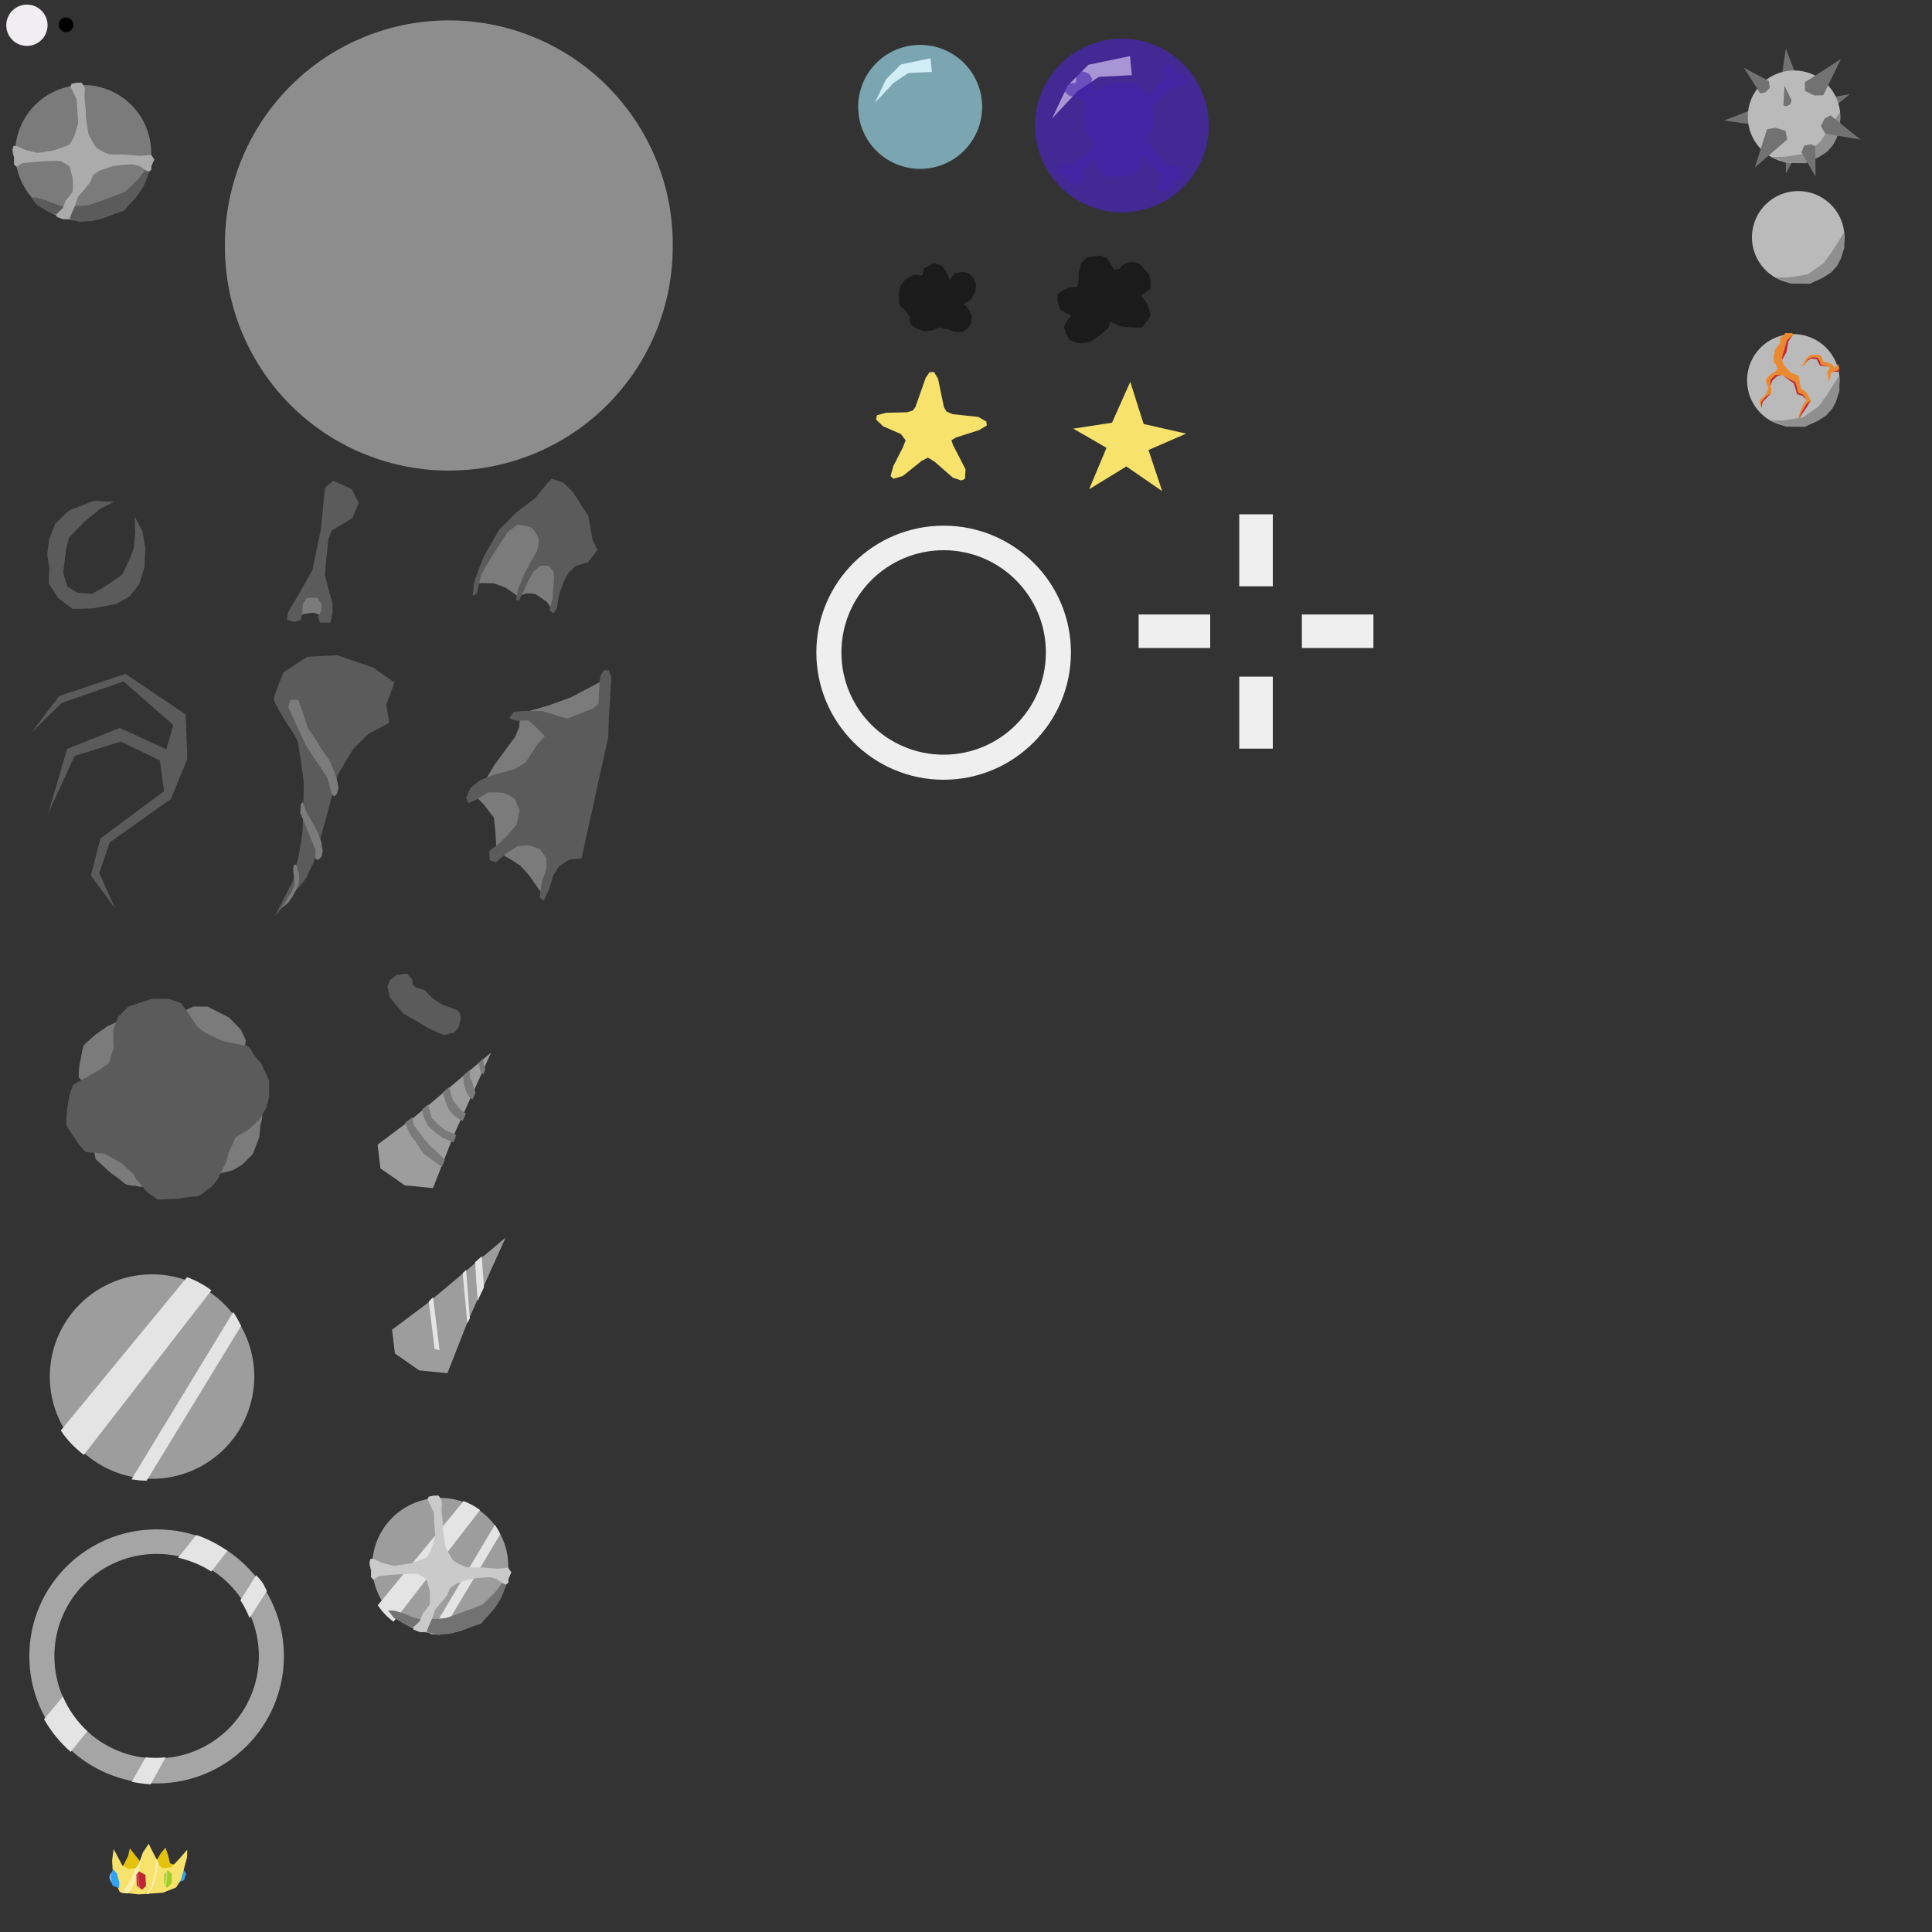 <?xml version="1.0" encoding="UTF-8" standalone="no"?>
<!-- Created with Inkscape (http://www.inkscape.org/) -->

<svg
   xmlns:dc="http://purl.org/dc/elements/1.1/"
   xmlns:cc="http://creativecommons.org/ns#"
   xmlns:rdf="http://www.w3.org/1999/02/22-rdf-syntax-ns#"
   xmlns:svg="http://www.w3.org/2000/svg"
   xmlns="http://www.w3.org/2000/svg"
   xmlns:sodipodi="http://sodipodi.sourceforge.net/DTD/sodipodi-0.dtd"
   xmlns:inkscape="http://www.inkscape.org/namespaces/inkscape"
   width="135"
   height="135"
   id="svg2989"
   version="1.1"
   inkscape:version="0.48.4 r9939"
   sodipodi:docname="FullAmoeba.svg"
   inkscape:export-filename="C:\Users\Anthony\Desktop\Projects\NaturalSelection\ActualGame\EvolutionJam\Assets\Sprites\FullAmoeba.png"
   inkscape:export-xdpi="682.66998"
   inkscape:export-ydpi="682.66998">
  <rect width="100%" height="100%" fill="#333333" stroke="none"/>
  <defs
     id="defs2991" />
  <sodipodi:namedview
     id="base"
     pagecolor="#ffffff"
     bordercolor="#666666"
     borderopacity="1.0"
     inkscape:pageopacity="0.0"
     inkscape:pageshadow="2"
     inkscape:zoom="16"
     inkscape:cx="94.069655"
     inkscape:cy="82.136862"
     inkscape:document-units="px"
     inkscape:current-layer="layer1"
     showgrid="false"
     units="px"
     inkscape:window-width="1600"
     inkscape:window-height="837"
     inkscape:window-x="-8"
     inkscape:window-y="-8"
     inkscape:window-maximized="1"
     inkscape:snap-bbox="true"
     inkscape:bbox-paths="true"
     inkscape:bbox-nodes="true"
     inkscape:snap-bbox-edge-midpoints="true"
     inkscape:snap-bbox-midpoints="true"
     inkscape:snap-global="false"
     showguides="true"
     inkscape:guide-bbox="true" />
  <g
     inkscape:label="Layer 1"
     inkscape:groupmode="layer"
     id="layer1"
     transform="translate(0,-917.36)">
    <path
       style="fill:#31a2f2;stroke:none"
       d="m 12.763,1047.938 -0.293,0.967 0.397,-0.173 0.147,-0.458 z"
       id="path4227"
       inkscape:connector-curvature="0" />
    <path
       style="fill:#e2c20c;fill-opacity:1;stroke:none"
       d="m 8.352,1047.972 0.268,-0.268 0.337,-0.665 0.112,-0.526 0.76,0.958 0.527,-0.06 0.544,0.01 0.354,-0.596 0.311,-0.362 0.181,0.552 0.138,0.544 0.587,0.19 0.155,0.147 -1.959,0.803 -1.925,-0.147 -0.406,-0.621 z"
       id="path4223"
       inkscape:connector-curvature="0"
       sodipodi:nodetypes="ccccccccccccccccc" />
    <path
       style="fill:#727272;fill-opacity:1;stroke:none"
       d="m 124.749,926.972 0.047,2.504 1.279,-2.365 -0.294,-0.36 -0.554,-0.165 z"
       id="path3127-1-7-9-4-8-8"
       inkscape:connector-curvature="0" />
    <path
       style="fill:#727272;fill-opacity:1;stroke:none"
       d="m 122.812,924.867 -2.332,0.912 2.662,0.381 0.236,-0.401 -0.037,-0.577 z"
       id="path3127-1-7-9-4-8"
       inkscape:connector-curvature="0" />
    <path
       style="fill:#727272;fill-opacity:1;stroke:none"
       d="m 127.323,925.522 1.94,-1.584 -2.65,0.455 -0.101,0.454 0.213,0.538 z"
       id="path3127-1-7-9-4"
       inkscape:connector-curvature="0" />
    <path
       style="fill:#727272;fill-opacity:1;stroke:none"
       d="m 125.684,923.097 -0.896,-2.338 -0.399,2.659 0.399,0.238 0.577,-0.033 z"
       id="path3127-1-7-9"
       inkscape:connector-curvature="0" />
    <path
       sodipodi:type="arc"
       style="fill:#f0eef0;fill-opacity:1;fill-rule:nonzero;stroke:none"
       id="path3864"
       sodipodi:cx="40.982143"
       sodipodi:cy="26.919643"
       sodipodi:rx="2.7232144"
       sodipodi:ry="2.7232144"
       d="m 43.705,26.92 c 0,1.504 -1.219,2.723 -2.723,2.723 -1.504,0 -2.723,-1.219 -2.723,-2.723 0,-1.504 1.219,-2.723 2.723,-2.723 1.504,0 2.723,1.219 2.723,2.723 z"
       transform="matrix(0.53,0,0,0.53,-19.839,904.858)" />
    <path
       sodipodi:type="arc"
       style="fill:#000000;fill-opacity:1;fill-rule:nonzero;stroke:none"
       id="path3868"
       sodipodi:cx="40.535713"
       sodipodi:cy="26.25"
       sodipodi:rx="1.25"
       sodipodi:ry="1.25"
       d="m 41.786,26.25 c 0,0.69 -0.56,1.25 -1.25,1.25 -0.69,0 -1.25,-0.56 -1.25,-1.25 0,-0.69 0.56,-1.25 1.25,-1.25 0.69,0 1.25,0.56 1.25,1.25 z"
       transform="matrix(0.409,0,0,0.409,-11.962,908.355)" />
    <path
       transform="matrix(0.758,0,0,0.758,-7.036,880.702)"
       sodipodi:type="arc"
       style="fill:#9fdced;fill-opacity:0.676;fill-rule:nonzero;stroke:none"
       id="path3762-9"
       sodipodi:cx="94.10714"
       sodipodi:cy="58.214287"
       sodipodi:rx="5.7142859"
       sodipodi:ry="5.7142859"
       d="m 99.821,58.214 a 5.714,5.714 0 1 1 -11.429,0 5.714,5.714 0 1 1 11.429,0 z" />
    <path
       style="fill:#d1eef6;fill-opacity:1;stroke:none"
       d="m 65.026,921.431 0.086,0.951 -1.643,0.086 -1.037,0.692 -1.297,1.383 0.778,-1.643 1.037,-1.037 z"
       id="path3770-4"
       inkscape:connector-curvature="0" />
    <path
       sodipodi:type="arc"
       style="fill:#e4e4e4;fill-opacity:0.511;fill-rule:nonzero;stroke:none"
       id="path2994"
       sodipodi:cx="101.11627"
       sodipodi:cy="24.161011"
       sodipodi:rx="35.88567"
       sodipodi:ry="35.88567"
       d="m 137.002,24.161 a 35.886,35.886 0 1 1 -71.771,0 35.886,35.886 0 1 1 71.771,0 z"
       transform="matrix(0.436,0,0,0.436,-12.724,923.979)" />
    <path
       transform="matrix(0.409,0,0,0.409,11.654,1011.331)"
       sodipodi:type="arc"
       style="fill:#9d9d9d;fill-opacity:1;fill-rule:nonzero;stroke:none"
       id="path2982-1-3"
       sodipodi:cx="46.719555"
       sodipodi:cy="37.772816"
       sodipodi:rx="11.616755"
       sodipodi:ry="11.616755"
       d="m 58.336,37.773 a 11.617,11.617 0 1 1 -23.234,0 11.617,11.617 0 1 1 23.234,0 z" />
    <path
       inkscape:connector-curvature="0"
       style="fill:#e4e4e4;fill-opacity:1;fill-rule:nonzero;stroke:none"
       d="m 32.391,1022.252 -5.991,7.275 c 0.295,0.451 0.667,0.83 1.094,1.156 l 6.054,-7.807 c -0.351,-0.26 -0.741,-0.469 -1.156,-0.625 z m 2.187,1.656 -4.531,7.615 c 0.224,0.032 0.455,0.062 0.688,0.062 l 0.031,0 4.187,-7.021 c -0.113,-0.224 -0.229,-0.454 -0.375,-0.656 z"
       id="path2982-1-3-3"
       sodipodi:nodetypes="cccccccsccc" />
    <path
       style="fill:#727272;fill-opacity:1;stroke:none"
       d="m 35.412,1027.553 -0.821,1.077 c 0,0 -0.858,0.839 -0.931,0.876 -0.073,0.037 -1.46,0.547 -1.46,0.547 0,0 -0.967,0.365 -1.131,0.383 -0.164,0.018 -1.551,0.11 -1.66,0.091 -0.109,-0.018 -0.839,-0.256 -0.985,-0.328 -0.146,-0.073 -0.639,-0.237 -0.785,-0.274 -0.146,-0.037 -0.529,-0.037 -0.529,-0.037 l 0.42,0.529 0.839,0.493 c 0,0 2.044,0.675 2.117,0.675 0.073,0 0.693,-0.036 0.912,-0.055 0.219,-0.018 2.244,-0.73 2.244,-0.73 0,0 0.255,-0.347 0.383,-0.456 0.128,-0.11 0.566,-0.639 0.566,-0.639 0,0 0.31,-0.493 0.383,-0.602 0.073,-0.11 0.456,-1.15 0.456,-1.15 z"
       id="path3754-7-4"
       inkscape:connector-curvature="0" />
    <path
       style="fill:#cacaca;fill-opacity:1;stroke:none"
       d="m 29.873,1022.125 0.439,0.929 0.026,0.619 0.077,1.006 -0.258,0.877 c 0,0 -0.284,0.619 -0.413,0.671 -0.129,0.052 -0.903,0.336 -1.006,0.361 -0.103,0.026 -1.058,0.181 -1.161,0.181 -0.103,0 -0.877,-0.206 -0.877,-0.206 l -0.619,-0.284 -0.181,0 c 0,0 -0.077,0.155 -0.077,0.31 0,0.155 0.103,0.49 0.103,0.49 l 0,0.49 0.181,0.181 0.387,-0.258 0.955,-0.103 1.084,-0.052 0.671,0 0.594,0.361 0.232,0.826 c 0,0 0.026,0.826 0,0.929 -0.026,0.103 -0.49,0.645 -0.49,0.645 l -0.206,0.542 -0.464,0.439 0.026,0.155 0.258,0.103 0.232,0.077 0.439,-0.026 0.052,-0.206 0.335,-0.774 0.206,-0.594 0.361,-0.413 0.464,-0.568 0.206,-0.516 0.464,-0.31 0.903,-0.31 0.568,-0.077 0.852,-0.052 0.464,0.129 0.464,0.31 0.181,0.077 0.181,-0.129 0,-0.258 0.206,-0.465 -0.232,-0.336 -0.361,0.052 -0.413,0.026 c 0,0 -0.748,-0.052 -0.903,-0.077 -0.155,-0.026 -1.058,0 -1.213,-0.026 -0.155,-0.026 -0.774,-0.335 -0.903,-0.439 -0.129,-0.103 -0.464,-0.774 -0.542,-0.903 -0.077,-0.129 -0.181,-1.135 -0.206,-1.239 -0.026,-0.103 0,-0.568 -0.052,-0.877 -0.052,-0.31 -0.052,-0.594 -0.052,-0.697 0,-0.103 0.052,-0.413 0,-0.516 -0.052,-0.103 -0.206,-0.335 -0.206,-0.335 l -0.335,0 -0.361,0.077 z"
       id="path2984-4-11"
       inkscape:connector-curvature="0" />
    <path
       sodipodi:type="arc"
       style="fill:#9d9d9d;fill-opacity:1;fill-rule:nonzero;stroke:none"
       id="path4135"
       sodipodi:cx="22.649513"
       sodipodi:cy="57.038715"
       sodipodi:rx="6.2493324"
       sodipodi:ry="6.2493324"
       d="m 28.899,57.039 a 6.249,6.249 0 1 1 -12.499,0 6.249,6.249 0 1 1 12.499,0 z"
       transform="matrix(1.143,0,0,1.143,-15.264,948.354)" />
    <path
       inkscape:connector-curvature="0"
       style="fill:#e4e4e4;fill-opacity:1;fill-rule:nonzero;stroke:none"
       d="m 13.072,1006.601 -8.824,10.716 c 0.435,0.664 0.982,1.222 1.611,1.703 l 8.916,-11.498 c -0.517,-0.383 -1.091,-0.691 -1.703,-0.921 z m 3.222,2.439 -7.108,11.69 c 0.329,0.048 0.67,0.093 1.013,0.093 l 0.046,0 6.602,-10.815 c -0.167,-0.33 -0.337,-0.669 -0.552,-0.967 z"
       id="path2982-1-3-3-7"
       sodipodi:nodetypes="cccccccscccc" />
    <path
       style="fill:#a5a5a5;fill-opacity:1;fill-rule:nonzero;stroke:none"
       d="m 10.944,1024.225 c -4.904,0 -8.895,3.954 -8.895,8.859 0,4.904 3.99,8.894 8.895,8.894 4.904,0 8.895,-3.99 8.895,-8.894 0,-4.904 -3.99,-8.859 -8.895,-8.859 z m 0,1.715 c 3.945,0 7.144,3.199 7.144,7.144 0,3.945 -3.199,7.144 -7.144,7.144 -3.945,0 -7.144,-3.199 -7.144,-7.144 0,-3.945 3.199,-7.144 7.144,-7.144 z"
       id="path4135-9"
       inkscape:connector-curvature="0" />
    <path
       style="fill:#e4e4e4;fill-opacity:1;fill-rule:nonzero;stroke:none"
       d="m 13.715,1024.618 -1.27,1.59 c 0.835,0.189 1.626,0.512 2.322,0.965 l 1.127,-1.447 c -0.671,-0.451 -1.396,-0.851 -2.179,-1.107 z m 4.185,2.81 -1.104,1.747 c 0.258,0.391 0.465,0.81 0.643,1.25 l 1.211,-1.89 c -0.085,-0.167 -0.161,-0.334 -0.25,-0.5 -0.023,-0.034 -0.048,-0.073 -0.071,-0.107 -0.123,-0.178 -0.293,-0.332 -0.429,-0.5 z m -13.509,8.478 -1.312,1.584 c 0.488,0.866 1.12,1.63 1.857,2.286 l 1.169,-1.441 c -0.729,-0.67 -1.313,-1.509 -1.715,-2.429 z m 5.787,4.251 -0.972,1.705 c 0.429,0.087 0.873,0.157 1.322,0.179 l 1.044,-1.884 c -0.207,0.018 -0.432,0.036 -0.643,0.036 -0.259,0 -0.499,-0.012 -0.75,-0.036 z"
       id="path4135-9-1"
       inkscape:connector-curvature="0"
       sodipodi:nodetypes="ccccccccccccccccccccccsc" />
    <path
       sodipodi:type="arc"
       style="fill:#bababa;fill-opacity:1;fill-rule:nonzero;stroke:none"
       id="path3125"
       sodipodi:cx="7.4232402"
       sodipodi:cy="42.77919"
       sodipodi:rx="2.3132887"
       sodipodi:ry="2.3132887"
       d="m 9.737,42.779 a 2.313,2.313 0 1 1 -4.627,0 2.313,2.313 0 1 1 4.627,0 z"
       transform="matrix(1.397,0,0,1.397,114.991,865.756)" />
    <path
       style="fill:#727272;fill-opacity:1;stroke:none"
       d="m 126.107,923.111 2.523,-1.62 -1.228,2.523 -0.614,0.017 -0.648,-0.307 z"
       id="path3127"
       inkscape:connector-curvature="0" />
    <path
       style="fill:#727272;fill-opacity:1;stroke:none"
       d="m 124.884,927.102 -2.264,1.966 0.852,-2.674 0.605,-0.105 0.685,0.21 z"
       id="path3127-1"
       inkscape:connector-curvature="0" />
    <path
       style="fill:#8f8f8f;fill-opacity:1;stroke:none"
       d="m 128.557,925.193 -0.837,1.329 -0.596,0.814 -1.093,0.774 -1.354,0.208 -0.908,0.012 1.046,0.414 1.351,0.022 0.916,-0.422 0.577,-0.368 0.429,-0.479 0.254,-0.492 0.246,-0.773 z"
       id="path4059"
       inkscape:connector-curvature="0"
       sodipodi:nodetypes="cccccccccccccc" />
    <path
       style="fill:#727272;fill-opacity:1;stroke:none"
       d="m 127.529,926.696 2.469,0.417 -2.088,-1.694 -0.408,0.223 -0.265,0.514 z"
       id="path3127-1-7"
       inkscape:connector-curvature="0" />
    <path
       style="fill:#727272;fill-opacity:1;stroke:none"
       d="m 123.588,923.013 -1.735,-0.919 1.145,1.793 0.357,-0.069 0.32,-0.325 z"
       id="path3127-1-7-4"
       inkscape:connector-curvature="0" />
    <path
       style="fill:#727272;fill-opacity:1;stroke:none"
       d="m 125.881,927.999 0.982,1.7 -0.018,-2.128 -0.339,-0.131 -0.444,0.105 z"
       id="path3127-1-7-4-0"
       inkscape:connector-curvature="0" />
    <path
       style="fill:#727272;fill-opacity:1;stroke:none"
       d="m 125.198,924.367 -0.508,-1.022 -0.072,1.386 0.193,0.055 0.263,-0.108 z"
       id="path3127-1-7-4-2"
       inkscape:connector-curvature="0" />
    <path
       transform="matrix(1.062,0,0,1.062,-21.548,864.308)"
       sodipodi:type="arc"
       style="fill:#4b25c2;fill-opacity:0.676;fill-rule:nonzero;stroke:none"
       id="path3762-9-9"
       sodipodi:cx="94.10714"
       sodipodi:cy="58.214287"
       sodipodi:rx="5.7142859"
       sodipodi:ry="5.7142859"
       d="m 99.821,58.214 a 5.714,5.714 0 1 1 -11.429,0 5.714,5.714 0 1 1 11.429,0 z" />
    <path
       style="fill:#d6cbf5;fill-opacity:0.675;stroke:none"
       d="m 78.964,921.279 0.121,1.332 -2.301,0.121 -1.453,0.969 -1.817,1.938 1.09,-2.301 1.453,-1.453 z"
       id="path3770-4-8"
       inkscape:connector-curvature="0" />
    <path
       style="fill:#4421ad;fill-opacity:0.606;stroke:none"
       d="m 81.632,921.825 -0.406,0.156 -0.094,0.406 0.156,0.406 -0.344,0.375 -0.375,0.469 -0.406,0.375 c -0.009,-0.014 -0.023,-0.055 -0.031,-0.062 l -0.438,-0.438 -0.406,-0.312 c -0.11,0 -0.748,-0.062 -0.969,-0.062 -0.221,0 -0.912,0.059 -1,0.125 -0.084,0.063 -0.623,0.407 -0.75,0.5 l -0.344,-0.562 0.094,-0.344 -0.219,-0.344 c 0,0 -0.345,-0.156 -0.438,-0.156 -0.093,0 -0.414,0.189 -0.438,0.281 -0.023,0.092 -0.031,0.322 -0.031,0.438 0,0.115 -0.219,0.094 -0.219,0.094 l -0.312,0.031 c 0,0 -0.204,0.081 -0.25,0.219 -0.046,0.138 -0.093,0.229 0,0.344 0.093,0.115 0.282,0.289 0.375,0.312 0.093,0.023 0.562,0.094 0.562,0.094 l 0.5,0.312 c -0.019,0.098 -0.116,0.618 -0.156,0.719 -0.044,0.11 -0.053,0.412 -0.031,0.5 0.022,0.088 0.246,0.899 0.312,1.031 0.066,0.133 0.38,0.564 0.469,0.719 0.012,0.021 0.019,0.064 0.031,0.094 -0.046,0.049 -0.175,0.178 -0.188,0.188 -0.093,0.069 -0.812,0.656 -0.812,0.656 l -0.719,0.531 -0.312,-0.188 -0.5,0.156 -0.094,0.344 0.094,0.281 0.469,0.094 0.188,0.312 c 0,0 -0.093,0.01 0,0.125 0.093,0.115 0.345,0.227 0.438,0.25 0.093,0.023 0.344,-0.031 0.344,-0.031 0,0 0.149,-0.104 0.219,-0.219 0.07,-0.115 0.125,-0.469 0.125,-0.469 l 0.031,-0.344 0.5,-0.438 c 0,0 0.171,-0.218 0.344,-0.406 l 0,0.688 0.406,0.469 0.5,0.156 0.75,0 c 0.155,0 0.63,-0.009 0.719,-0.031 0.088,-0.022 0.5,-0.344 0.5,-0.344 0,0 0.197,-0.189 0.219,-0.344 0.022,-0.155 0.094,-0.568 0.094,-0.656 l 0,-0.094 c 0.162,0.215 0.438,0.594 0.438,0.594 l 0.719,0.469 0.156,0.594 c 0,0 -0.133,0.283 -0.156,0.375 -0.023,0.092 -0.031,0.406 -0.031,0.406 l 0.375,0.062 0.438,0 0.156,-0.219 0.062,-0.469 0.312,-0.094 0.312,-0.156 0.094,-0.406 -0.219,-0.375 -0.469,-0.156 -0.281,0.031 -0.312,-0.219 -0.531,-0.531 -0.438,-0.625 -0.375,-0.406 c 0.086,-0.11 0.198,-0.274 0.25,-0.344 0.066,-0.088 0.259,-0.38 0.281,-0.469 0.022,-0.088 0.062,-0.511 0.062,-0.688 0,-0.158 -0.075,-0.599 -0.125,-0.812 l 0.938,-0.875 0.312,-0.344 0.531,-0.156 c 0,0 0.314,-0.048 0.406,-0.094 0.093,-0.046 0.219,-0.344 0.219,-0.344 l -0.219,-0.406 -0.312,-0.125 -0.281,0.094 0,-0.281 -0.125,-0.344 -0.344,-0.094 z"
       id="path4502"
       inkscape:connector-curvature="0" />
    <path
       style="fill:#000000;fill-opacity:0.478;stroke:none"
       d="m 64.375,936.63 c 0,0 -0.513,-0.122 -0.635,-0.024 -0.122,0.098 -0.488,0.244 -0.586,0.415 -0.098,0.171 -0.22,0.244 -0.244,0.342 -0.024,0.098 -0.098,0.366 -0.098,0.537 0,0.171 0,0.61 0,0.61 l 0.146,0.317 c 0,0 0.195,0.073 0.293,0.244 0.098,0.171 0.293,0.342 0.293,0.342 l 0.024,0.171 0,0.22 0.098,0.244 c 0,0 0.195,0.146 0.293,0.22 0.098,0.073 0.171,0.049 0.293,0.122 0.122,0.073 0.293,0.098 0.439,0.098 0.146,0 0.415,-0.024 0.537,-0.073 0.122,-0.049 0.317,-0.171 0.415,-0.171 0.098,0 0.122,0.049 0.269,0.073 0.146,0.024 0.293,0.024 0.415,0.073 0.122,0.049 0.22,0.122 0.366,0.146 0.146,0.024 0.317,0.024 0.488,0.024 0.171,0 0.488,-0.317 0.488,-0.317 0,0 0.195,-0.269 0.195,-0.391 0,-0.122 0.024,-0.513 0.024,-0.513 l -0.317,-0.537 -0.269,-0.171 c 0,0 0.391,-0.244 0.488,-0.293 0.098,-0.049 0.342,-0.586 0.342,-0.586 l 0.073,-0.464 -0.146,-0.464 -0.366,-0.391 -0.464,-0.073 -0.537,0.098 -0.22,0.293 -0.073,0.22 -0.317,-0.684 -0.244,-0.342 -0.439,-0.146 c 0,0 -0.171,-0.073 -0.269,0 -0.098,0.073 -0.562,0.317 -0.562,0.317 l -0.077,0.408 z"
       id="path4063"
       inkscape:connector-curvature="0"
       sodipodi:nodetypes="ccccscccccccccssssscscsccccccccccccccccccc" />
    <path
       style="fill:#000000;fill-opacity:0.478;stroke:none"
       d="m 75.294,937.371 -0.708,0.122 -0.293,0.146 -0.391,0.293 0,0.366 c 0,0 -0.024,0 0.024,0.22 0.049,0.22 0.171,0.488 0.171,0.488 l 0.464,0.269 0.293,0.098 -0.366,0.513 -0.146,0.342 c 0,0 0.098,0.269 0.122,0.391 0.024,0.122 0.293,0.513 0.293,0.513 0,0 0.439,0.171 0.586,0.195 0.146,0.024 0.732,-0.024 0.854,-0.098 0.122,-0.073 0.439,-0.269 0.586,-0.391 0.146,-0.122 0.659,-0.537 0.684,-0.635 0.024,-0.098 0.118,-0.366 0.118,-0.366 l 0.297,0.122 0.366,0.195 c 0,0 0.562,0.073 0.732,0.073 0.171,0 0.781,0.073 0.854,-0.024 0.073,-0.098 0.366,-0.488 0.366,-0.488 l 0.195,-0.366 -0.195,-0.684 -0.197,-0.308 -0.242,-0.351 0.635,-0.488 0,-0.586 -0.122,-0.439 -0.659,-0.708 -0.562,-0.146 -0.488,0.171 c 0,0 -0.294,0.182 -0.294,0.279 0,0.098 -0.414,0.111 -0.414,0.111 l -0.488,-0.781 -0.415,-0.195 -0.977,0.098 c 0,0 -0.461,0.408 -0.461,0.506 0,0.098 -0.096,0.388 -0.121,0.51 -0.024,0.122 -0.023,0.547 -0.023,0.547 z"
       id="path4065"
       inkscape:connector-curvature="0"
       sodipodi:nodetypes="cccccccccccscccsccccsccccccccccccsccccsscc" />
    <path
       sodipodi:type="arc"
       style="fill:#bababa;fill-opacity:1;fill-rule:nonzero;stroke:none"
       id="path3125-4"
       sodipodi:cx="7.4232402"
       sodipodi:cy="42.77919"
       sodipodi:rx="2.3132887"
       sodipodi:ry="2.3132887"
       d="m 9.737,42.779 a 2.313,2.313 0 1 1 -4.627,0 2.313,2.313 0 1 1 4.627,0 z"
       transform="matrix(1.397,0,0,1.397,115.281,874.182)" />
    <path
       style="fill:#8f8f8f;fill-opacity:1;stroke:none"
       d="m 128.847,933.619 -0.837,1.329 -0.596,0.814 -1.093,0.774 -1.354,0.208 -0.908,0.012 1.046,0.414 1.351,0.022 0.916,-0.421 0.577,-0.369 0.429,-0.479 0.254,-0.492 0.246,-0.773 z"
       id="path4059-6"
       inkscape:connector-curvature="0"
       sodipodi:nodetypes="cccccccccccccc" />
    <path
       sodipodi:type="arc"
       style="fill:#bababa;fill-opacity:1;fill-rule:nonzero;stroke:none"
       id="path3125-4-5"
       sodipodi:cx="7.4232402"
       sodipodi:cy="42.77919"
       sodipodi:rx="2.3132887"
       sodipodi:ry="2.3132887"
       d="m 9.737,42.779 a 2.313,2.313 0 1 1 -4.627,0 2.313,2.313 0 1 1 4.627,0 z"
       transform="matrix(1.397,0,0,1.397,114.94,884.176)" />
    <path
       style="fill:#8f8f8f;fill-opacity:1;stroke:none"
       d="m 128.506,943.613 -0.837,1.329 -0.596,0.814 -1.093,0.774 -1.354,0.208 -0.908,0.012 1.046,0.414 1.351,0.022 0.916,-0.422 0.577,-0.369 0.429,-0.479 0.254,-0.492 0.246,-0.773 z"
       id="path4059-6-9"
       inkscape:connector-curvature="0"
       sodipodi:nodetypes="cccccccccccccc" />
    <path
       style="fill:#eb8931;stroke:none"
       d="m 124.742,940.629 0.289,0.011 0.213,-0.004 0.041,0.15 -0.369,0.422 -0.073,0.324 -0.092,0.454 -0.228,0.545 0.128,0.341 0.462,0.519 0.561,0.224 0.163,0.868 0.413,0.336 0.286,0.531 -0.571,0.798 -0.304,0.529 0.033,-0.277 0.14,-0.342 0.196,-0.464 0.225,-0.293 -0.325,-0.341 -0.341,-0.069 -0.099,-0.367 -0.108,-0.4 -0.407,-0.248 -0.463,-0.322 -0.409,0.075 -0.291,0.311 -0.114,0.371 0.087,0.191 -0.039,0.386 -0.256,0.177 -0.373,0.405 -0.03,0.419 -0.137,-0.374 0.017,-0.201 0.346,-0.308 0.143,-0.2 0.11,-0.387 -0.17,-0.365 0.013,-0.218 0.291,-0.311 0.311,-0.173 0.193,-0.213 -0.063,-0.233 -0.198,-0.268 -0.011,-0.373 0.116,-0.496 0.343,-0.45 0.018,-0.398 0.212,-0.075 z"
       id="path4109"
       inkscape:connector-curvature="0" />
    <path
       style="fill:#eb8931;stroke:none"
       d="m 128.416,942.786 0.067,0.134 0.049,0.281 -0.098,0.11 -0.146,0.024 -0.232,0.006 -0.14,0.14 -0.031,0.287 -0.073,0.244 -0.061,-0.134 10e-5,-0.183 -0.085,-0.305 0.183,-0.311 -0.061,-0.098 -0.33,-0.061 -0.293,-0.025 -0.049,-0.195 -0.146,-0.269 -0.391,-0.037 -0.244,0.11 -0.22,0.342 -0.275,0.11 0.208,-0.213 0.073,-0.183 0.079,-0.14 0.134,-0.11 0.195,-0.146 0.488,-0.036 0.207,0.086 0.11,0.208 0.098,0.232 0.171,4e-5 0.232,0.086 0.207,0.098 0.122,0.201 0.153,-0.091 z"
       id="path4111"
       inkscape:connector-curvature="0"
       sodipodi:nodetypes="ccccccccccccccccccccccccccccccccccccc" />
    <path
       style="fill:#be2633;stroke:none"
       d="m 128.523,943.142 -0.134,0.104 -0.33,0.086 0.348,0.006 0.146,-0.11 z"
       id="path4115"
       inkscape:connector-curvature="0" />
    <path
       style="fill:#be2633;stroke:none"
       d="m 127.803,942.977 -0.513,-0.116 -0.079,-0.079 -0.061,-0.195 -0.153,-0.232 -0.348,-0.037 -0.33,0.153 -0.153,0.293 0.177,-0.238 0.244,-0.116 0.36,0.055 0.22,0.439 0.256,0.037 z"
       id="path4117"
       inkscape:connector-curvature="0" />
    <path
       style="fill:#be2633;stroke:none"
       d="m 125.256,940.771 -0.388,0.371 -0.199,0.691 -0.112,0.354 -0.043,0.328 0.311,-0.544 0.138,-0.751 z"
       id="path4119"
       inkscape:connector-curvature="0" />
    <path
       style="fill:#be2633;stroke:none"
       d="m 124.479,943.551 c -0.035,0 -0.406,0.009 -0.406,0.009 l -0.345,0.328 -0.035,0.44 0.164,-0.388 0.302,-0.285 z"
       id="path4121"
       inkscape:connector-curvature="0" />
    <path
       style="fill:#be2633;stroke:none"
       d="m 124.6,943.611 0.863,0.466 0.19,0.725 0.328,0.129 0.276,0.38 -0.337,-0.311 -0.345,-0.095 -0.224,-0.751 z"
       id="path4123"
       inkscape:connector-curvature="0" />
    <path
       style="fill:#be2633;stroke:none"
       d="m 125.678,946.641 c 0.009,-0.035 0.242,-0.527 0.242,-0.527 l 0.302,-0.509 0.311,-0.276 -0.302,0.509 z"
       id="path4125"
       inkscape:connector-curvature="0" />
    <path
       style="fill:#be2633;stroke:none"
       d="m 123.71,944.863 -0.293,0.19 -0.345,0.388 0.009,0.432 0.086,-0.423 0.354,-0.371 z"
       id="path4127"
       inkscape:connector-curvature="0" />
    <path
       transform="matrix(0.409,0,0,0.409,-13.293,912.602)"
       sodipodi:type="arc"
       style="fill:#7b7b7b;fill-opacity:1;fill-rule:nonzero;stroke:none"
       id="path2982-1-29-8"
       sodipodi:cx="46.719555"
       sodipodi:cy="37.772816"
       sodipodi:rx="11.616755"
       sodipodi:ry="11.616755"
       d="m 58.336,37.773 a 11.617,11.617 0 1 1 -23.234,0 11.617,11.617 0 1 1 23.234,0 z" />
    <path
       style="fill:#5b5b5b;fill-opacity:1;stroke:none"
       d="m 10.464,928.823 -0.821,1.077 c 0,0 -0.858,0.839 -0.931,0.876 -0.073,0.036 -1.46,0.547 -1.46,0.547 0,0 -0.967,0.365 -1.131,0.383 -0.164,0.018 -1.551,0.109 -1.66,0.091 -0.109,-0.018 -0.839,-0.255 -0.985,-0.328 -0.146,-0.073 -0.639,-0.237 -0.785,-0.274 -0.146,-0.036 -0.529,-0.036 -0.529,-0.036 l 0.42,0.529 0.839,0.493 c 0,0 2.044,0.675 2.117,0.675 0.073,0 0.693,-0.036 0.912,-0.055 0.219,-0.018 2.244,-0.73 2.244,-0.73 0,0 0.255,-0.347 0.383,-0.456 0.128,-0.109 0.566,-0.639 0.566,-0.639 0,0 0.31,-0.493 0.383,-0.602 0.073,-0.109 0.456,-1.15 0.456,-1.15 z"
       id="path3754-7-13-1"
       inkscape:connector-curvature="0" />
    <path
       style="fill:#ababab;fill-opacity:1;stroke:none"
       d="m 4.925,923.396 0.439,0.929 0.026,0.619 0.077,1.006 -0.258,0.877 c 0,0 -0.284,0.619 -0.413,0.671 -0.129,0.052 -0.903,0.335 -1.006,0.361 -0.103,0.026 -1.058,0.181 -1.161,0.181 -0.103,0 -0.877,-0.206 -0.877,-0.206 l -0.619,-0.284 -0.181,0 c 0,0 -0.077,0.155 -0.077,0.31 0,0.155 0.103,0.49 0.103,0.49 l 0,0.49 0.181,0.181 0.387,-0.258 0.955,-0.103 1.084,-0.052 0.671,0 0.594,0.361 0.232,0.826 c 0,0 0.026,0.826 0,0.929 -0.026,0.103 -0.49,0.645 -0.49,0.645 l -0.206,0.542 -0.464,0.439 0.026,0.155 0.258,0.103 0.232,0.077 0.439,-0.026 0.052,-0.206 0.335,-0.774 0.206,-0.594 0.361,-0.413 0.464,-0.568 0.206,-0.516 0.464,-0.31 0.903,-0.31 0.568,-0.077 0.852,-0.052 0.464,0.129 0.464,0.31 0.181,0.077 0.181,-0.129 0,-0.258 0.206,-0.464 -0.232,-0.335 -0.361,0.052 -0.413,0.026 c 0,0 -0.748,-0.052 -0.903,-0.077 -0.155,-0.026 -1.058,0 -1.213,-0.026 -0.155,-0.026 -0.774,-0.335 -0.903,-0.439 -0.129,-0.103 -0.464,-0.774 -0.542,-0.903 -0.077,-0.129 -0.181,-1.135 -0.206,-1.239 -0.026,-0.103 0,-0.568 -0.052,-0.877 -0.052,-0.31 -0.052,-0.594 -0.052,-0.697 0,-0.103 0.052,-0.413 0,-0.516 -0.052,-0.103 -0.206,-0.335 -0.206,-0.335 l -0.335,0 -0.361,0.077 z"
       id="path2984-4-5-6"
       inkscape:connector-curvature="0" />
    <path
       style="fill:#f7e26b;stroke:none"
       d="m 8.37,1049.578 1.312,0.155 1.709,-0.121 0.915,-0.362 0.345,-0.552 0.414,-1.536 0.017,-0.552 -0.57,0.656 -0.552,0.57 -0.587,0.069 -0.207,-0.173 -0.673,-1.329 -0.104,-0.207 -0.363,0.552 -0.293,0.794 -0.242,0.362 -0.501,0.052 -0.449,-0.259 -0.604,-1.139 -0.104,0.829 0.069,1.088 z"
       id="path4221"
       inkscape:connector-curvature="0" />
    <path
       style="fill:#faeeaa;fill-opacity:1;stroke:none"
       d="m 10.043,1046.68 -0.031,0.063 -0.281,0.792 -0.25,0.38 -0.031,0 -0.219,0.602 -0.281,0.507 -0.469,0.602 0.469,0.032 0.25,-0.348 0.375,-0.76 0.469,-1.868 z"
       id="path4221-6"
       inkscape:connector-curvature="0" />
    <path
       style="fill:#31a2f2;stroke:none"
       d="m 7.907,1047.986 -0.285,0.535 0.259,0.604 0.44,0.164 0.017,-0.397 -0.173,-0.639 z"
       id="path4225-4"
       inkscape:connector-curvature="0" />
    <path
       style="fill:#96cff8;fill-opacity:1;stroke:none"
       d="m 7.785,1048.204 -0.094,0.163 0,0.098 0,0.229 0.094,0.229 -0.031,-0.457 0.031,-0.261 z"
       id="path4225"
       inkscape:connector-curvature="0" />
    <path
       style="fill:#be2633;stroke:none"
       d="m 9.718,1048.123 -0.19,0.225 0.026,0.777 0.371,0.276 0.276,-0.25 -0.035,-0.777 z"
       id="path4229-4"
       inkscape:connector-curvature="0" />
    <path
       style="fill:#e16872;fill-opacity:1;stroke:none"
       d="m 9.683,1048.161 -0.103,0.099 0,0.066 0.069,0.792 0.034,0.099 0.138,0.132 -0.103,-0.264 -0.069,-0.726 0.034,-0.198 z"
       id="path4229"
       inkscape:connector-curvature="0" />
    <path
       style="fill:#a3ce27;stroke:none"
       d="m 11.722,1048.045 -0.242,0.276 -0.009,0.691 0.199,0.268 0.319,-0.311 0.026,-0.665 z"
       id="path4231-1"
       inkscape:connector-curvature="0" />
    <path
       style="fill:#cde782;fill-opacity:1;stroke:none"
       d="m 11.653,1048.095 -0.062,0.096 0.031,0.128 -0.094,0.702 -0.031,0.064 0.062,0.064 0.062,-0.128 0.062,-0.702 -0.031,-0.224 z"
       id="path4231"
       inkscape:connector-curvature="0" />
    <path
       style="fill:#faeeaa;fill-opacity:1;stroke:none"
       d="m 10.897,1047.182 -0.062,0.875 -0.25,1.094 -0.344,0.562 0.125,0 0.375,-0.625 0.344,-1.5 0,-0.031 -0.188,-0.375 z"
       id="path4221-2"
       inkscape:connector-curvature="0" />
    <path
       style="fill:#7b7b7b;fill-opacity:1;stroke:none"
       d="m 20.706,960.04 0.136,0.408 0.34,-0.17 0.255,-0.051 0.391,-0.051 0.289,0.051 0.187,0.119 c 0,0 0.153,0.068 0.289,-0.017 0.136,-0.085 0.272,-0.799 0.272,-0.799 l -0.391,-0.68 -0.731,-0.255 -0.697,0.493 z"
       id="path4186-1"
       inkscape:connector-curvature="0" />
    <path
       style="fill:#5b5b5b;fill-opacity:1;stroke:none"
       d="m 22.61,952.448 -0.192,1.924 -0.577,2.79 -0.914,1.635 -0.818,1.395 -0.048,0.481 0.529,0.144 0.433,-0.144 0.096,-0.529 0.048,-0.577 0.289,-0.433 0.721,0 0.289,0.433 0,0.433 -0.24,0.481 0.144,0.385 0.721,0 0.144,-0.673 0,-0.722 -0.24,-0.77 -0.289,-1.154 0.096,-1.154 0.144,-1.347 0.24,-0.625 0.577,-0.337 0.866,-0.529 0.433,-1.058 -0.481,-0.962 -1.299,-0.577 -0.577,0.481 z"
       id="path4166-7"
       inkscape:connector-curvature="0" />
    <path
       style="fill:#5b5b5b;fill-opacity:1;stroke:none"
       d="m 3.443,957.019 -0.141,-0.933 0.128,-1.053 0.434,-1.067 c 0,0 0.874,-0.912 1.086,-0.988 0.213,-0.076 1.602,-0.62 1.602,-0.62 l 1.416,0.07 -0.976,0.492 -1.131,0.932 -1.048,1.094 -0.197,0.79 -0.2,1.655 0.292,0.951 0.71,0.442 1.009,0.071 0.819,-0.461 1.275,-0.863 c 0,0 0.398,-0.766 0.472,-0.961 0.074,-0.195 0.338,-0.785 0.362,-0.986 0.024,-0.201 0.093,-1.018 0.093,-1.018 l -0.029,-1.1 0.537,1.032 0.199,1.126 -0.056,1.358 -0.372,1.194 -0.667,0.856 -0.939,0.535 -1.666,0.307 -1.378,0.037 -0.98,-0.729 -0.687,-1.05 z"
       id="path4404-4"
       inkscape:connector-curvature="0"
       sodipodi:nodetypes="ccccscccccccccccccsccccccccccccc" />
    <path
       style="fill:#5b5b5b;fill-opacity:1;stroke:none"
       d="m 19.809,964.337 c 0,0 -0.686,1.696 -0.686,1.876 0,0.18 0.758,1.443 0.758,1.443 0,0 0.794,1.155 0.902,1.479 0.108,0.325 0.397,2.526 0.433,2.778 0.036,0.253 -0.067,3.321 -0.067,3.466 0,0.144 -0.284,1.926 -0.392,2.215 -0.108,0.289 -0.291,1.337 -0.291,1.337 l -1.277,2.479 2.171,-2.641 0.577,-1.191 0.711,-2.562 0.948,-3.5 c 0,0 0.974,-1.66 1.083,-1.804 0.108,-0.144 1.083,-1.083 1.083,-1.083 l 1.443,-0.758 -0.217,-1.263 0.577,-1.552 -1.479,-1.046 -2.526,-0.866 -2.093,0.108 z"
       id="path3077-1-3-0"
       inkscape:connector-curvature="0"
       sodipodi:nodetypes="cscscssccccccscccccccc" />
    <path
       style="fill:#7b7b7b;fill-opacity:1;stroke:none"
       d="m 20.152,966.808 0.74,1.588 0.487,1.046 c 0,0 0.469,0.722 0.559,0.866 0.09,0.144 0.974,1.389 0.974,1.498 0,0.108 0.289,1.083 0.289,1.083 l 0.162,0.126 0.18,-0.18 0.108,-0.379 -0.072,-0.451 -0.144,-0.577 c 0,0 -0.379,-0.866 -0.415,-0.938 -0.036,-0.072 -0.704,-0.992 -0.722,-1.064 -0.018,-0.072 -0.794,-1.209 -0.794,-1.209 0,0 -0.379,-1.209 -0.415,-1.281 -0.036,-0.072 -0.253,-0.668 -0.253,-0.668 l -0.559,0 z"
       id="path3079-1-19-9"
       inkscape:connector-curvature="0" />
    <path
       style="fill:#7b7b7b;fill-opacity:1;stroke:none"
       d="m 21.162,973.394 -0.144,0.162 -0.018,0.307 -0.018,0.307 0.18,0.415 0.884,2.165 c 0,0 -0.018,0.487 -0.018,0.559 0,0.072 0.217,0.144 0.217,0.144 l 0.235,-0.253 0.072,-0.379 -0.108,-0.649 -0.253,-0.686 -0.559,-0.992 c 0,0 -0.198,-0.343 -0.235,-0.415 -0.036,-0.072 -0.235,-0.685 -0.235,-0.685 z"
       id="path3081-2-6-48"
       inkscape:connector-curvature="0" />
    <path
       style="fill:#7b7b7b;fill-opacity:1;stroke:none"
       d="m 20.693,977.778 -0.126,0 -0.072,0.199 c 0,0 -0.018,0.18 0,0.271 0.018,0.09 0.072,0.469 0.072,0.469 l 0.018,0.451 c 0,0 -0.162,0.397 -0.18,0.469 -0.018,0.072 -0.253,0.343 -0.271,0.415 -0.018,0.072 -0.271,0.487 -0.271,0.487 l -0.253,0.325 0.505,-0.397 c 0,0 0.253,-0.343 0.307,-0.433 0.054,-0.09 0.343,-0.649 0.343,-0.649 0,0 0.126,-0.343 0.126,-0.415 0,-0.072 0,-0.541 0,-0.541 l -0.126,-0.451 z"
       id="path3083-7-0-8"
       inkscape:connector-curvature="0" />
    <path
       style="fill:#7b7b7b;fill-opacity:1;stroke:none"
       d="m 33.265,958.183 0.419,-0.084 0.837,0.028 0.781,0.279 0.447,0.307 0.419,0.307 0.614,-0.195 c 0,0 0.53,0 0.642,0.056 0.112,0.056 0.809,0.558 0.809,0.558 l 0.251,0.391 0.307,-0.279 c 0,0 0.335,-1.06 0.335,-1.2 0,-0.14 0.335,-1.674 0.335,-1.674 l -0.223,-2.009 -1.088,-0.921 -1.451,-0.14 -1.116,0.447 -0.781,1.033 c 0,0 -0.921,1.507 -0.949,1.619 -0.028,0.112 -0.363,0.921 -0.363,0.921 z"
       id="path3121-2"
       inkscape:connector-curvature="0" />
    <path
       style="fill:#5b5b5b;fill-opacity:1;stroke:none"
       d="m 38.55,950.816 -0.316,0.316 -0.829,1.026 -1.302,0.987 -1.223,1.223 -1.105,1.934 c 0,0 -0.671,1.697 -0.671,1.894 0,0.197 -0.079,0.789 -0.079,0.789 0,0 0.276,-0.079 0.316,-0.237 0.039,-0.158 0.276,-1.223 0.276,-1.223 l 0.71,-1.223 1.145,-1.776 0.71,-0.513 c 0,0 0.908,0.118 1.026,0.276 0.118,0.158 0.434,0.592 0.434,0.75 0,0.158 -0.039,0.671 -0.118,0.829 -0.079,0.158 -0.513,0.829 -0.553,0.987 -0.039,0.158 -0.316,0.474 -0.395,0.75 -0.079,0.276 -0.395,0.947 -0.395,0.947 l -0.118,0.75 0.197,0 0.276,-0.513 c 0,0 0.276,-0.631 0.355,-0.789 0.079,-0.158 0.395,-0.71 0.395,-0.71 l 0.474,-0.395 0.553,0 0.395,0.434 0,0.553 c 0,0 -0.079,0.987 -0.079,1.145 0,0.158 -0.237,0.987 -0.237,0.987 l 0.276,0.197 c 0,0 0.276,-0.276 0.276,-0.513 0,-0.237 0.197,-1.026 0.197,-1.026 0,0 0.197,-0.434 0.237,-0.592 0.039,-0.158 0.355,-0.71 0.355,-0.71 l 0.513,-0.474 0.829,-0.237 0.671,-0.868 -0.355,-0.75 -0.276,-1.618 -1.066,-1.658 -0.671,-0.671 z"
       id="path3119-4"
       inkscape:connector-curvature="0" />
    <path
       style="fill:#5b5b5b;fill-opacity:1;stroke:none"
       d="m 12.977,967.29 -4.21,-2.843 -4.633,1.548 -1.946,2.559 2.114,-2.072 4.333,-1.507 3.473,3.046 -0.483,1.697 -3.262,-1.494 -3.675,1.468 -1.324,4.513 1.849,-4.024 3.229,-1 2.727,1.312 0.293,2.152 -4.445,3.306 -0.668,2.589 1.685,2.269 -1.098,-2.451 0.729,-2.139 4.279,-3.029 1.148,-2.807 z"
       id="path4360-5"
       inkscape:connector-curvature="0" />
    <path
       style="fill:#7b7b7b;fill-opacity:1;stroke:none"
       d="m 42.299,964.815 -1.215,0.643 -1.215,0.643 c 0,0 -1.393,0.5 -1.607,0.572 -0.214,0.071 -1.893,0.536 -1.893,0.536 l -0.107,1 -0.25,0.607 -1.465,2 -0.929,1.536 -0.464,0.572 0.643,0.643 0.714,0.929 0.107,1 0.071,1.286 0.25,0.214 0.714,0.393 0.714,0.464 0.607,0.679 0.929,1.322 3.644,-7.251 c 0,0 0.786,-3.894 0.786,-4.108 0,-0.214 -0.036,-3.679 -0.036,-3.679 z"
       id="path4340-5"
       inkscape:connector-curvature="0" />
    <path
       style="fill:#5b5b5b;fill-opacity:1;stroke:none"
       d="m 40.633,977.344 -0.849,0.079 -0.721,0.474 -0.424,0.671 -0.255,0.908 -0.382,0.829 -0.297,-0.237 0.17,-1.105 0.297,-0.868 0,-0.789 -0.467,-0.632 c 0,0 -0.637,-0.237 -0.806,-0.237 -0.17,0 -0.721,0.039 -0.721,0.039 l -0.806,0.513 -0.721,0.631 -0.424,-0.158 -0.042,-0.631 0.806,-0.631 0.509,-0.513 0.594,-0.71 0.212,-0.987 -0.34,-0.829 c 0,0 -0.594,-0.355 -0.764,-0.395 -0.17,-0.039 -1.103,-0.039 -1.103,-0.039 l -0.764,0.474 -0.594,0.276 -0.17,-0.355 0.297,-0.71 0.721,-0.553 0.891,-0.355 1.485,-0.395 0.764,-0.474 0.764,-1.184 0.58,-0.65 -0.532,-0.54 -0.606,-0.559 -0.861,0.019 -0.491,-0.179 0.298,-0.42 c 0,0 0.467,-0.079 0.679,-0.079 0.212,0 1.316,0 1.316,0 l 1.761,0.533 1.761,-0.691 0.424,-0.355 0.042,-0.947 0.085,-0.987 0.255,-0.395 0.34,0 0.17,0.474 -0.042,0.789 -0.042,0.75 -0.085,1.263 -0.042,1.381 z"
       id="path3277-1"
       inkscape:connector-curvature="0"
       sodipodi:nodetypes="cccccccccccscccccccccccccccccccccccccccscccccccccccccc" />
    <path
       style="fill:#7b7b7b;fill-opacity:1;stroke:none"
       d="m 16.827,989.302 -0.828,-0.848 -1.502,-0.76 -0.977,0 -0.896,0.407 -0.807,0.865 -0.97,0.505 -0.823,-0.14 -1.919,-0.538 -0.611,0.285 -0.814,0.57 c 0,0 -0.611,0.529 -0.774,0.692 -0.163,0.163 -0.244,1.059 -0.326,1.303 -0.081,0.244 -0.082,0.977 -0.082,0.977 l 0.81,0.964 0.366,1.344 0.041,1.099 c 0,0 -0.122,0.204 -0.122,0.529 1.2e-5,0.326 -0.081,0.896 -0.081,0.896 l 0.163,0.896 1.018,0.936 c 0,0 0.699,0.475 0.944,0.719 0.244,0.244 0.767,0.177 1.011,0.258 0.245,0.081 0.855,-0.04 0.855,-0.04 l 1.222,-0.407 0.57,-0.326 1.059,-0.407 1.104,0.252 0.855,0.041 0.977,-0.245 0.652,-0.407 0.733,-0.733 0.448,-1.181 0.081,-0.896 c 0,0 0.244,-0.57 0.041,-0.774 -0.204,-0.204 -0.697,-0.985 -0.819,-1.189 -0.122,-0.204 -0.407,-1.059 -0.407,-1.059 0,0 -0.244,-0.652 -0.163,-1.059 0.082,-0.407 0.204,-1.022 0.204,-1.022 l 0.122,-0.764 z"
       id="path4177-8-7"
       inkscape:connector-curvature="0"
       sodipodi:nodetypes="cccccccccccscccccccccsccccccccccccsscsccc" />
    <path
       style="fill:#5b5b5b;fill-opacity:1;stroke:none"
       d="m 11.848,987.166 -1.224,-0.015 -1.652,0.542 -0.713,0.714 -0.357,0.951 0.042,1.221 -0.339,1.077 -0.703,0.499 -1.794,1.008 -0.238,0.654 -0.178,1.011 c 0,0 -0.059,0.832 -0.059,1.07 0,0.238 0.595,0.951 0.713,1.189 0.119,0.238 0.654,0.773 0.654,0.773 l 1.295,0.112 1.249,0.714 0.832,0.773 c 0,0 0.059,0.238 0.297,0.476 0.238,0.238 0.595,0.714 0.595,0.714 l 0.773,0.535 1.427,-0.059 c 0,0 0.857,-0.164 1.214,-0.164 0.357,0 0.689,-0.431 0.927,-0.549 0.238,-0.119 0.595,-0.654 0.595,-0.654 l 0.595,-1.189 0.178,-0.654 0.476,-1.07 0.99,-0.622 0.654,-0.595 0.535,-0.892 0.178,-0.773 0,-1.07 -0.535,-1.189 -0.595,-0.714 c 0,0 -0.238,-0.595 -0.535,-0.595 -0.297,0 -1.228,-0.21 -1.466,-0.27 -0.238,-0.059 -1.07,-0.476 -1.07,-0.476 0,0 -0.654,-0.297 -0.892,-0.654 -0.238,-0.357 -0.598,-0.895 -0.598,-0.895 l -0.468,-0.647 z"
       id="path4177-1"
       inkscape:connector-curvature="0"
       sodipodi:nodetypes="cccccccccccscccccccccsccccccccccccsscsccc" />
    <path
       style="fill:#9d9d9d;stroke:none"
       d="m 26.385,997.342 2.526,-1.894 5.407,-4.539 -2.605,5.762 -1.46,3.71 -1.973,-0.197 -1.697,-1.184 z"
       id="path4267-4-1"
       inkscape:connector-curvature="0" />
    <path
       style="fill:#7a7a7a;fill-opacity:1;stroke:none"
       d="m 33.767,991.325 -0.321,0.286 0,0.035 0.071,0.321 0.036,0.214 0.214,0.25 0.036,0 0,-0.036 0.107,-0.321 -0.036,-0.107 -0.071,-0.25 -0.036,-0.25 0,-0.143 z m -0.929,0.786 -0.464,0.393 c 0.005,0.077 0,0.139 0,0.178 0,0.071 0.036,0.215 0.036,0.286 0,0.071 0.036,0.25 0.036,0.25 l 0.107,0.393 0.214,0.357 0.25,0.214 0.214,-0.464 -0.036,-0.107 -0.143,-0.393 -0.071,-0.286 -0.143,-0.286 0,-0.286 0,-0.25 z m -1.465,1.214 -0.464,0.393 0.036,0.071 0.107,0.286 0.107,0.357 0.214,0.464 0.286,0.357 0.357,0.286 0.321,0.143 0.214,-0.5 -0.036,-0.035 -0.25,-0.179 -0.214,-0.214 -0.25,-0.322 -0.179,-0.286 -0.107,-0.286 -0.071,-0.322 -0.071,-0.214 z m -1.465,1.214 -0.429,0.357 0.036,0.107 0.107,0.429 0.286,0.607 0.536,0.464 0.464,0.357 0.786,0.322 0.179,-0.5 -0.179,-0.107 -0.607,-0.25 -0.429,-0.357 -0.5,-0.5 -0.25,-0.929 z m -1.107,0.893 -0.5,0.393 0.214,0.5 0.214,0.429 0.25,0.286 0.607,0.92 1.286,0.947 0.214,-0.5 -0.607,-0.616 -0.429,-0.357 -0.357,-0.429 -0.393,-0.5 -0.357,-0.5 z"
       id="path4267-4-6-5"
       inkscape:connector-curvature="0"
       sodipodi:nodetypes="ccccccccccccccccsscccccccccccccccccccccccccccccccccccccccccccccccccccccccccccc" />
    <path
       style="fill:#9d9d9d;stroke:none"
       d="m 27.395,1010.275 2.526,-1.894 5.407,-4.539 -2.605,5.762 -1.46,3.71 -1.973,-0.197 -1.697,-1.184 z"
       id="path4267-7"
       inkscape:connector-curvature="0" />
    <path
       style="fill:#e4e4e4;fill-opacity:1;stroke:none"
       d="m 30.259,1007.998 -0.303,0.316 0.417,3.309 0.341,0.088 z"
       id="path4275-6"
       inkscape:connector-curvature="0" />
    <path
       style="fill:#5b5b5b;fill-opacity:1;stroke:none"
       d="m 27.07,986.323 0.179,-0.464 0.464,-0.375 0.714,-0.089 0.375,0.393 0.036,0.375 0.196,0.179 c 0,0 0.25,0.089 0.339,0.107 0.089,0.018 0.339,0.107 0.339,0.107 l 0.196,0.25 0.393,0.357 c 0,0 0.607,0.411 0.679,0.429 0.071,0.018 0.643,0.232 0.643,0.232 l 0.339,0.125 0.161,0.179 0.071,0.375 -0.125,0.59 -0.304,0.411 -0.75,0.179 -0.947,-0.411 -1.911,-1.107 -0.911,-1.107 z"
       id="path4269-1"
       inkscape:connector-curvature="0" />
    <path
       style="fill:#e4e4e4;fill-opacity:1;stroke:none"
       d="m 33.665,1005.146 -0.467,0.404 0.177,2.703 0.44,-0.941 z"
       id="path4271-4"
       inkscape:connector-curvature="0"
       sodipodi:nodetypes="ccccc" />
    <path
       style="fill:#e4e4e4;fill-opacity:1;stroke:none"
       d="m 32.571,1006.09 -0.24,0.236 0.322,3.499 0.177,-0.341 z"
       id="path4273-2"
       inkscape:connector-curvature="0"
       sodipodi:nodetypes="ccccc" />
    <path
       style="fill:#f7e26b;fill-opacity:1;fill-rule:nonzero;stroke:none"
       d="m 63.784,28.686 0.178,-0.238 0.721,-2.048 0.264,-0.389 0.316,-0.017 0.284,0.47 0.413,1.993 0.182,0.302 0.418,0.18 1.803,0.194 0.559,0.323 0.031,0.277 -0.552,0.327 -1.615,0.514 -0.304,0.189 0.106,0.325 0.879,1.704 -0.036,0.661 -0.257,0.124 -0.597,-0.203 -1.273,-1.116 -0.465,-0.282 -0.442,0.23 -1.311,1.055 -0.649,0.194 -0.207,-0.186 0.191,-0.698 0.677,-1.328 0.183,-0.478 -0.327,-0.436 -1.257,-0.546 -0.487,-0.476 0.068,-0.294 0.632,-0.168 1.476,-0.038 z"
       id="path3167"
       inkscape:connector-curvature="0"
       transform="translate(0,917.36)"
       sodipodi:nodetypes="cccccccccccccccccccccccccccccccccccc" />
    <path
       style="fill:#f7e26b;fill-opacity:1;fill-rule:nonzero;stroke:none"
       d="m 77.703,946.898 1.274,-2.857 0.936,2.946 2.97,0.673 -2.631,1.144 0.957,2.876 -2.506,-1.726 -2.6,1.594 1.215,-2.897 -2.324,-1.34 z"
       id="path3167-1"
       inkscape:connector-curvature="0"
       sodipodi:nodetypes="ccccccccccc" />
    <path
       style="fill:#efefef;fill-opacity:1;fill-rule:nonzero;stroke:none"
       d="m 65.938,954.092 c -4.904,0 -8.895,3.954 -8.895,8.859 0,4.904 3.99,8.894 8.895,8.894 4.904,0 8.895,-3.99 8.895,-8.894 0,-4.904 -3.99,-8.859 -8.895,-8.859 z m 0,1.715 c 3.945,0 7.144,3.199 7.144,7.144 0,3.945 -3.199,7.144 -7.144,7.144 -3.945,0 -7.144,-3.199 -7.144,-7.144 0,-3.945 3.199,-7.144 7.144,-7.144 z"
       id="path4135-9-7"
       inkscape:connector-curvature="0" />
    <path
       style="fill:#efefef;fill-opacity:1;fill-rule:nonzero;stroke:none"
       d="m 86.594,953.297 0,5.031 2.344,0 0,-5.031 -2.344,0 z m -7.031,7 0,2.344 5,0 0,-2.344 -5,0 z m 11.406,0 0,2.344 5,0 0,-2.344 -5,0 z m -4.375,4.344 0,5.031 2.344,0 0,-5.031 -2.344,0 z"
       id="rect3976"
       inkscape:connector-curvature="0" />
  </g>
</svg>
